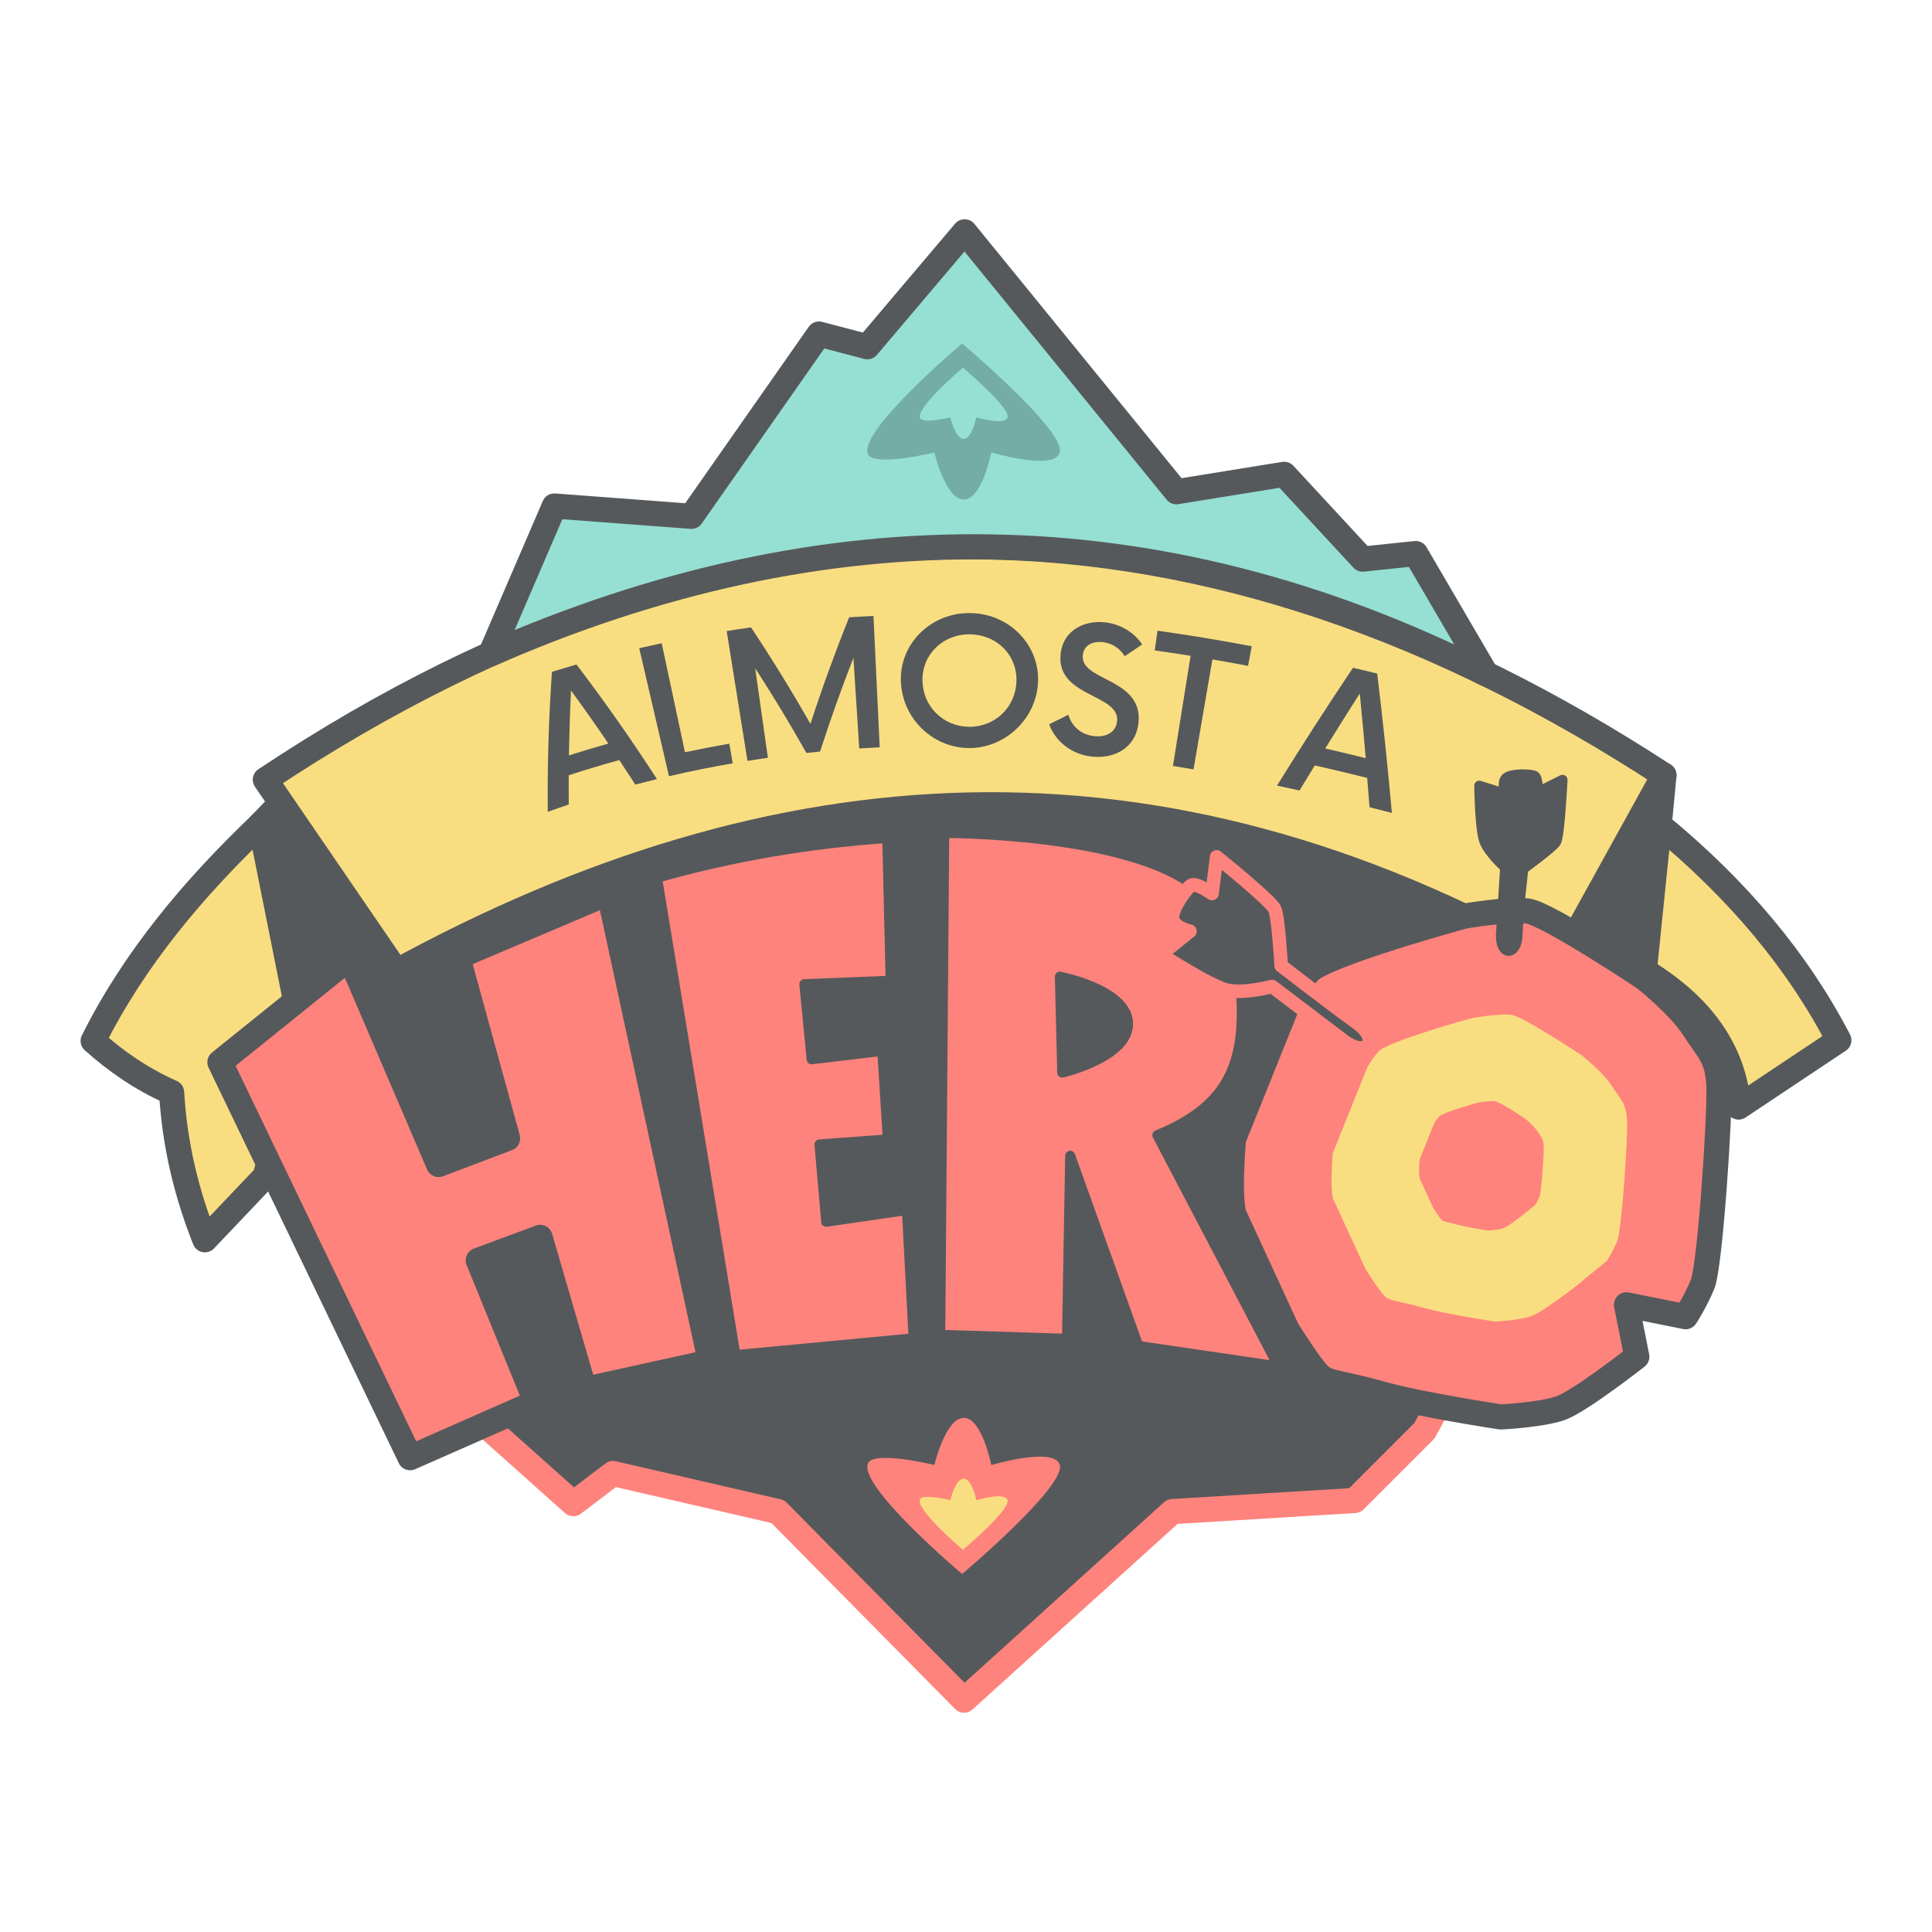 <?xml version="1.0" encoding="UTF-8"?>
<svg version="1.1" viewBox="0 0 192 192" xml:space="preserve" xmlns="http://www.w3.org/2000/svg">
	 <path d="m95.807 168.96-18.51-18.742-16.38-3.78-3.938 2.993-10.237-9.135-16.585-36.919 8.464-7.405c40.226-21.588 78.995-21.773 116.27 0l8.019 6.905-21.352 39.309-6.93 6.93-18.112 1.103z" fill="#56595b" stroke="#ff837d" stroke-linecap="round" stroke-linejoin="round" stroke-width="2.5"/><path d="m40.069 96.864-9.244 7.182-4.955-22.106 2.046-2.121z" fill="#56595b" stroke="#56595b" stroke-linecap="round" stroke-linejoin="round" stroke-width="2.5"/><path d="m165.36 77.04-2.45 25.838-8.019-6.905" fill="#56595b" stroke="#56595b" stroke-linecap="round" stroke-linejoin="round" stroke-width="2.5"/><path d="m26.371 77.486 13.03 19.044c37.631-20.538 75.484-23.354 115.49-0.557l10.469-18.933c-44.626-29.089-90.8-31.62-138.99 0.445z" fill="#f9de81" stroke="#56595b" stroke-linecap="round" stroke-linejoin="round" stroke-width="2.5"/><path d="m25.871 81.941c-6.631 6.347-12.494 13.271-16.613 21.501 2.222 1.989 4.736 3.759 7.796 5.119 0.312 5.334 1.527 10.152 3.308 14.647l5.985-6.3 3.811-13.53z" fill="#f9de81" stroke="#56595b" stroke-linecap="round" stroke-linejoin="round" stroke-width="2.5"/><path d="m164.89 81.977c7.906 6.499 13.831 13.641 17.852 21.401l-9.962 6.639c-0.459-5.711-3.769-10.142-9.371-13.544z" fill="#f9de81" stroke="#56595b" stroke-linecap="round" stroke-linejoin="round" stroke-width="2.5"/><path d="m48.761 64.982 6.329-14.696 13.624 1.024 12.679-18.112 4.804 1.26 9.669-11.419 21.043 25.83 10.71-1.732 7.796 8.426 5.276-0.551 6.979 11.948c-32.724-16.441-65.703-16.518-98.908-1.977z" fill="#96dfd3" stroke="#56595b" stroke-linecap="round" stroke-linejoin="round" stroke-width="2.5"/><path d="m53.278 139.35-12.521 5.513-18.9-39.296 12.915-10.395 8.82 20.554 6.851-2.599-4.961-18.034 15.041-6.379 10.08 46.62-12.521 2.756-4.41-15.12-6.143 2.284z" fill="#ff837d" stroke="#56595b" stroke-linecap="round" stroke-linejoin="round" stroke-width="2.5"/><path d="m90.797 133-17.708 1.671-7.796-47.443c7.629-2.168 15.258-3.418 22.886-3.954l0.334 14.19-8.575 0.343 0.724 7.462 7.016-0.835 0.557 8.798-6.793 0.501 0.668 7.684 8.019-1.169z" fill="#ff837d" stroke="#56595b" stroke-linecap="round" stroke-linejoin="round"/><path d="m106.04 133.05-12.6-0.394 0.394-49.881s18.485-0.036 25.042 5.439c2.997 2.502 4.118 6.93 4.489 10.816 0.399 7.185-1.733 11.065-8.348 13.781l12.049 22.995-13.939-2.047-6.772-18.9z" fill="#ff837d" stroke="#56595b" stroke-linecap="round" stroke-linejoin="round"/><path d="m105.33 97.063 0.236 9.529s6.604-1.534 6.536-4.883c-0.068-3.367-6.772-4.646-6.772-4.646z" fill="#56595b" stroke="#56595b" stroke-linecap="round" stroke-linejoin="round"/><path d="m122.58 113.21 5.513-13.702s0.472-1.236 1.969-2.941c1.496-1.705 15.4-5.515 15.4-5.515s4.366-0.757 6.335-0.521 11.651 6.691 11.651 6.691 3.445 2.737 4.865 4.965c1.42 2.227 2.367 2.812 2.506 5.652s-0.87 17.973-1.618 19.784c-0.748 1.811-1.693 3.229-1.693 3.229l-5.867-1.181 1.024 5.158s-5.67 4.449-7.599 5.119c-1.929 0.669-5.906 0.866-5.906 0.866s-7.914-1.181-11.97-2.323-5.158-0.984-6.064-1.811c-0.906-0.827-3.229-4.567-3.229-4.567l-5.316-11.537s-0.276-1.378-0.197-3.78c0.079-2.402 0.197-3.583 0.197-3.583z" fill="#ff837d" stroke="#56595b" stroke-linecap="round" stroke-linejoin="round" stroke-width="2.5"/><path d="m132.45 114.6 3.342-8.307s0.286-0.75 1.194-1.783 9.337-3.344 9.337-3.344 2.647-0.459 3.841-0.316c1.194 0.143 7.064 4.056 7.064 4.056s2.088 1.659 2.949 3.01c0.861 1.35 1.435 1.705 1.519 3.427 0.084 1.722-0.527 10.897-0.981 11.995-0.454 1.098-1.026 1.958-1.026 1.958l-2.936 2.411s-3.438 2.698-4.607 3.103c-1.17 0.406-3.581 0.525-3.581 0.525s-4.798-0.716-7.257-1.409c-2.459-0.692-3.127-0.597-3.676-1.098-0.549-0.501-1.958-2.769-1.958-2.769l-3.223-6.995s-0.167-0.836-0.119-2.292c0.048-1.456 0.119-2.172 0.119-2.172z" fill="#f9de81"/><path d="m141.08 115.23 1.409-3.504s0.121-0.316 0.503-0.752c0.383-0.436 3.938-1.41 3.938-1.41s1.116-0.194 1.62-0.133c0.503 0.06 2.979 1.711 2.979 1.711s0.881 0.7 1.244 1.269c0.363 0.57 0.605 0.719 0.641 1.445s-0.222 4.595-0.414 5.059c-0.191 0.463-0.433 0.826-0.433 0.826l-1.238 1.017s-1.45 1.138-1.943 1.309c-0.493 0.171-1.51 0.222-1.51 0.222s-2.024-0.302-3.061-0.594c-1.037-0.292-1.319-0.252-1.55-0.463-0.232-0.211-0.826-1.168-0.826-1.168l-1.359-2.95s-0.07-0.352-0.05-0.967c0.02-0.614 0.05-0.916 0.05-0.916z" fill="#ff837d"/><path d="m95.614 156.42s-10.329-8.707-9.356-10.988c0.563-1.32 6.599 0.158 6.599 0.158s1.107-4.713 2.949-4.678c1.804 0.035 2.707 4.688 2.707 4.688s6.225-1.863 6.803-0.039c0.671 2.116-9.702 10.859-9.702 10.859z" fill="#ff837d"/><path d="m95.7 154.02s-4.712-3.972-4.268-5.013c0.257-0.602 3.01 0.072 3.01 0.072s0.505-2.15 1.345-2.134c0.823 0.016 1.235 2.139 1.235 2.139s2.84-0.85 3.103-0.018c0.306 0.965-4.426 4.954-4.426 4.954z" fill="#f9de81"/><path d="m95.614 34.135s-10.329 8.707-9.356 10.988c0.563 1.32 6.599-0.158 6.599-0.158s1.107 4.713 2.949 4.678c1.804-0.035 2.707-4.688 2.707-4.688s6.225 1.863 6.803 0.039c0.671-2.116-9.702-10.859-9.702-10.859z" fill="#73ada4"/><path d="m95.7 36.538s-4.712 3.972-4.268 5.013c0.257 0.602 3.01-0.072 3.01-0.072s0.505 2.15 1.345 2.134c0.823-0.016 1.235-2.139 1.235-2.139s2.84 0.85 3.103 0.018c0.306-0.965-4.426-4.954-4.426-4.954z" fill="#96dfd3"/><path d="m133.47 103.39c-2.463-1.867-7.049-5.353-7.049-5.353s-2.761 0.742-4.455 0.371c-1.693-0.371-6.569-3.551-6.569-3.551l2.857-2.311s-1.684-0.377-1.737-1.331c-0.053-0.954 1.411-2.982 1.888-3.247 0.477-0.265 2.047 0.827 2.047 0.827l0.457-3.637s5.406 4.346 5.777 5.194c0.371 0.848 0.636 5.618 0.636 5.618s4.867 3.771 7.579 5.724c2.272 1.636 0.993 3.533-1.431 1.696z" fill="#56595b" stroke="#ff837d" stroke-linecap="round" stroke-linejoin="round" stroke-width="1.346"/><path d="m149.17 92.773c0.141-2.292 0.41-6.563 0.41-6.563s-1.595-1.403-2.063-2.603c-0.467-1.2-0.507-5.525-0.507-5.525l2.605 0.816s-0.46-1.197 0.109-1.622c0.568-0.425 2.425-0.354 2.785-0.168 0.36 0.186 0.331 1.607 0.331 1.607l2.438-1.214s-0.267 5.605-0.639 6.183c-0.372 0.578-3.253 2.666-3.253 2.666s-0.487 4.129-0.579 6.61c-0.077 2.079-1.777 2.068-1.638-0.187z" fill="#56595b" stroke="#56595b" stroke-linecap="round" stroke-linejoin="round"/><g class="UnoptimicedTransforms" transform="translate(245.99 -2.922)" fill="#56595b" stroke-linecap="round" stroke-linejoin="round" stroke-width="1.167" aria-label="ALMOST A"><path d="m-182.85 80.892c0.713-0.189 1.429-0.371 2.146-0.546-2.501-3.871-5.165-7.669-7.994-11.385-0.816 0.235-1.629 0.478-2.441 0.73-0.323 4.659-0.462 9.299-0.414 13.91 0.693-0.249 1.389-0.49 2.088-0.725-9e-3 -0.969-0.01-1.94-4e-3 -2.911 1.661-0.541 3.336-1.042 5.022-1.505 0.539 0.808 1.072 1.618 1.598 2.432zm-6.598-2.901c0.032-2.143 0.101-4.291 0.206-6.443 1.271 1.74 2.508 3.498 3.712 5.27-1.313 0.368-2.619 0.759-3.918 1.173z"/><path d="m-177.92 77.678-2.312-10.836c-0.745 0.159-1.489 0.325-2.232 0.498l2.957 12.72c2.097-0.487 4.21-0.914 6.335-1.281l-0.338-1.952c-1.476 0.255-2.947 0.539-4.41 0.851z"/><path d="m-161.6 64.266c-1.411 3.513-2.695 7.048-3.85 10.596-1.845-3.241-3.812-6.441-5.902-9.592-0.808 0.114-1.614 0.235-2.42 0.365l2.064 12.9c0.676-0.108 1.353-0.21 2.03-0.306l-1.264-8.905c1.792 2.773 3.489 5.584 5.092 8.427 0.452-0.049 0.904-0.095 1.357-0.139 1.005-3.117 2.11-6.223 3.314-9.313l0.578 9.001c0.678-0.043 1.356-0.081 2.034-0.113l-0.617-13.058c-0.806 0.038-1.612 0.084-2.417 0.136z"/><path d="m-149.81 77.261c0.241 0.006 0.48-0.002 0.715-0.021 3.202-0.272 6.006-2.918 6.254-6.353 0.249-3.44-2.291-6.494-5.851-6.977-0.259-0.035-0.522-0.056-0.79-0.062-3.956-0.098-7.087 3.017-6.982 6.72 0.105 3.702 3.086 6.608 6.654 6.694zm0.052-2.112c-2.519-0.061-4.528-2.032-4.558-4.624-0.03-2.592 2.079-4.631 4.783-4.564 0.266 0.007 0.526 0.033 0.777 0.077 2.322 0.414 3.91 2.377 3.775 4.71s-1.855 4.088-4.049 4.365v1e-6c-0.237 0.03-0.48 0.042-0.727 0.036z"/><path d="m-137.51 78.108c2.277 0.255 4.322-0.863 4.642-3.192 0.316-2.302-1.11-3.374-2.61-4.191-1.49-0.811-3.037-1.358-2.905-2.686 0.101-1.018 0.987-1.412 1.982-1.302 0.905 0.1 1.673 0.586 2.187 1.396 0.572-0.39 1.147-0.776 1.727-1.161-0.722-1.129-2.067-2.024-3.695-2.203-2.151-0.237-4.214 0.877-4.414 3.218-0.184 2.151 1.325 3.109 2.808 3.886 1.494 0.782 2.981 1.392 2.809 2.766-0.132 1.059-1.089 1.572-2.281 1.439-1.303-0.146-2.211-0.976-2.561-2.123-0.64 0.311-1.276 0.627-1.907 0.946 0.618 1.686 2.207 2.982 4.22 3.207z"/><path d="m-121.59 67.145c-3.103-0.586-6.226-1.106-9.368-1.546l-0.276 1.962c1.191 0.167 2.379 0.346 3.565 0.535l-1.756 10.945c0.682 0.11 1.364 0.224 2.046 0.342l1.877-10.928c1.183 0.203 2.364 0.416 3.542 0.639z"/><path d="m-109.89 83.142c0.742 0.187 1.484 0.377 2.225 0.569-0.417-4.609-0.898-9.227-1.459-13.852-0.8-0.196-1.602-0.388-2.405-0.576-2.594 3.87-5.116 7.773-7.551 11.71 0.744 0.159 1.488 0.323 2.232 0.489 0.504-0.833 1.01-1.664 1.521-2.495 1.738 0.396 3.473 0.811 5.205 1.243 0.081 0.971 0.158 1.941 0.233 2.911zm-4.399-5.839c1.129-1.828 2.273-3.649 3.432-5.463 0.212 2.143 0.408 4.284 0.59 6.424-1.338-0.331-2.679-0.651-4.022-0.961z"/></g></svg>
